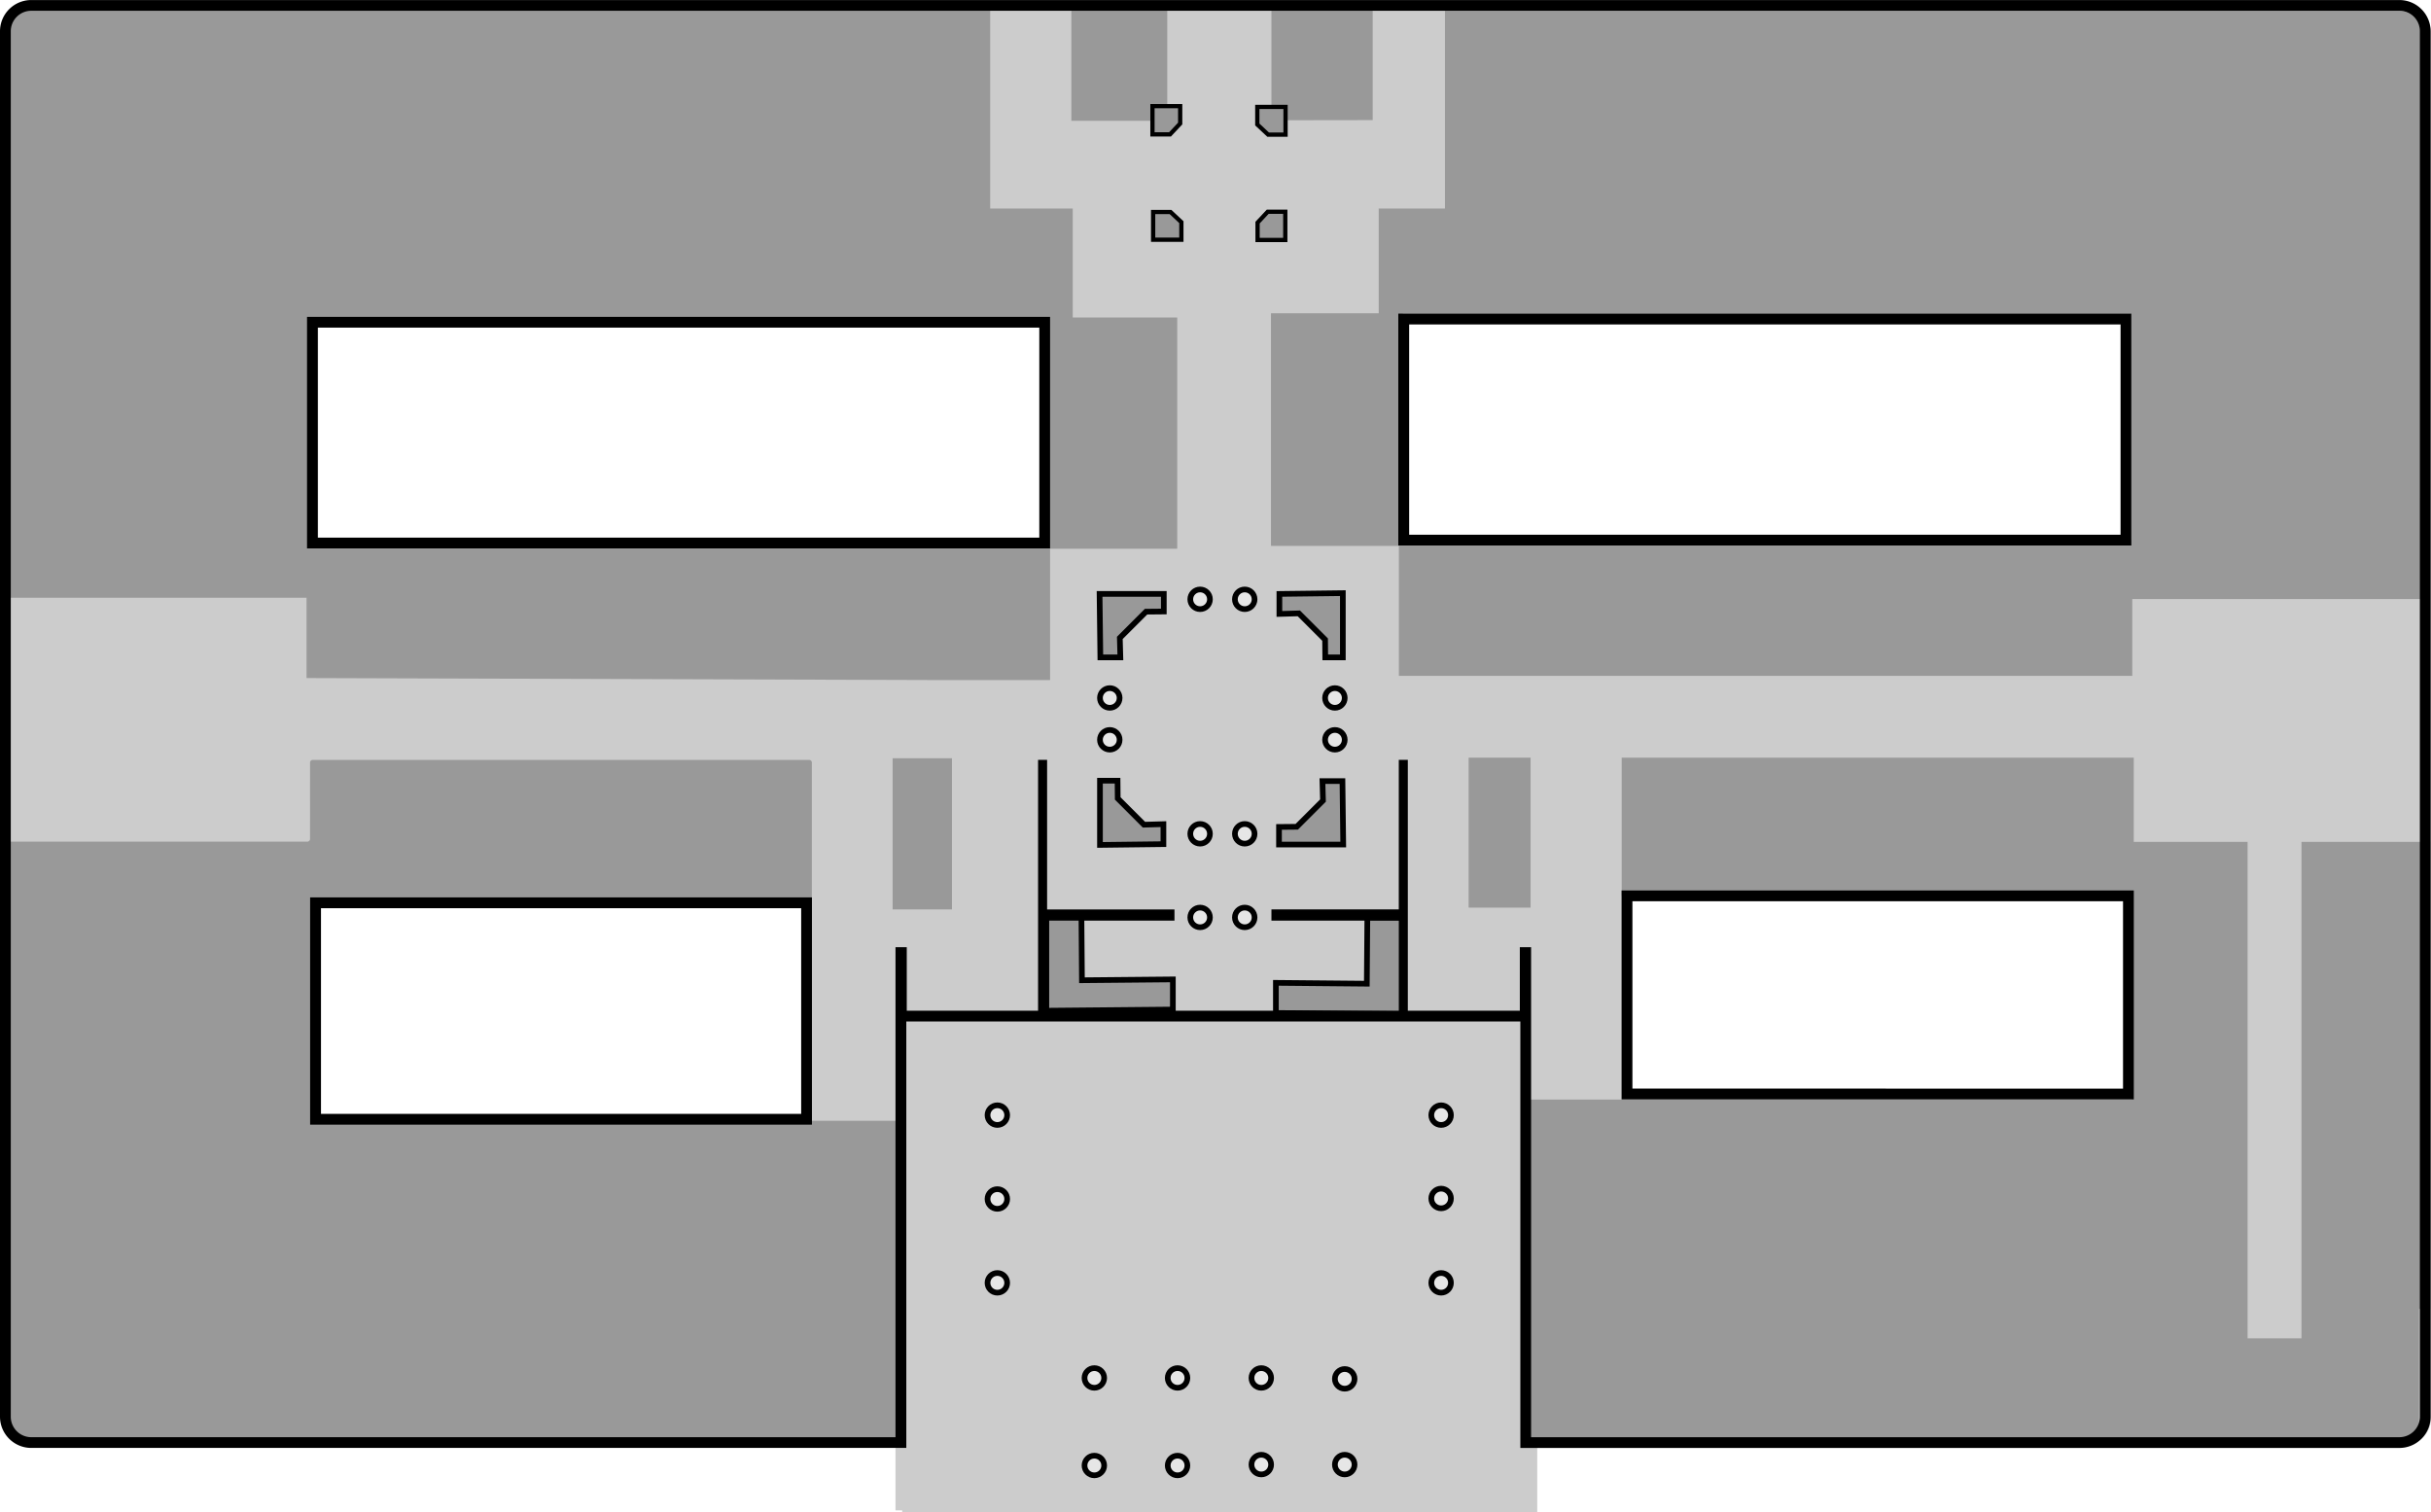 <svg id="_3rd" data-name="3rd" xmlns="http://www.w3.org/2000/svg" viewBox="0 0 1714.56 1066.73"><defs><style>.cls-1{fill:#ccc;}.cls-2,.cls-4,.cls-5,.cls-6{fill:#999;}.cls-2,.cls-3,.cls-6{stroke:#000;stroke-miterlimit:10;}.cls-2,.cls-3{stroke-width:4px;}.cls-3{fill:#e6e6e6;}.cls-5,.cls-7{fill-rule:evenodd;}.cls-6{stroke-width:3px;}</style></defs><title>flr_03</title><path class="cls-1" d="M101.93,40.07V1017.3a18.28,18.28,0,0,0,18.23,18.23H730.38v47.82h447.92v-47.82h612.1a18.28,18.28,0,0,0,18.23-18.23V40.07a18.28,18.28,0,0,0-18.23-18.23H120.16A18.28,18.28,0,0,0,101.93,40.07ZM320.66,807.49V654.83H667V807.49ZM1599.28,649.9V789.67H1245.61V649.9ZM318.47,401V245.32H834.94V401Zm1279-158V399H1088.11v-156Z" transform="translate(-98.79 -18.04)"/><path class="cls-1" d="M106.65,41.5v977.23A18.28,18.28,0,0,0,124.88,1037H735.1v47.82H1183V1037h612.1a18.28,18.28,0,0,0,18.23-18.23V41.5a18.28,18.28,0,0,0-18.23-18.23H124.88A18.28,18.28,0,0,0,106.65,41.5ZM325.38,808.92V656.26H671.7V808.92ZM1604,651.33V791.09H1250.33V651.33ZM323.18,402.47V246.75H839.66V402.47Zm1279-158v156H1092.83v-156Z" transform="translate(-98.79 -18.04)"/><polygon class="cls-2" points="775.8 595.95 775.8 550.65 788.2 550.65 788.32 563.17 806.82 581.68 820.55 581.29 820.55 595.4 775.8 595.95"/><polygon class="cls-2" points="737.97 712.89 737.97 644.65 762.71 644.65 763.08 691.4 827.21 690.8 827.21 712.06 737.97 712.89"/><polygon class="cls-2" points="989.11 715.32 989.11 647.08 964.37 647.08 964 693.83 899.87 693.23 899.87 714.49 989.11 715.32"/><polygon class="cls-2" points="775.52 418.91 820.82 418.91 820.82 431.31 808.3 431.43 789.8 449.93 790.18 463.66 776.07 463.66 775.52 418.91"/><polygon class="cls-2" points="947.09 418.36 947.09 463.66 934.69 463.66 934.57 451.13 916.07 432.63 902.34 433.02 902.34 418.91 947.09 418.36"/><polygon class="cls-2" points="947.37 595.68 902.07 595.68 902.07 583.27 914.59 583.15 933.09 564.65 932.71 550.93 946.82 550.93 947.37 595.68"/><circle class="cls-3" cx="703.42" cy="904.83" r="6.93"/><circle class="cls-3" cx="703.42" cy="845.68" r="6.93"/><circle class="cls-3" cx="703.42" cy="786.53" r="6.93"/><circle class="cls-3" cx="782.72" cy="492.29" r="6.93"/><circle class="cls-3" cx="782.72" cy="521.79" r="6.93"/><circle class="cls-3" cx="846.43" cy="588.11" r="6.93"/><circle class="cls-3" cx="877.9" cy="588.11" r="6.93"/><circle class="cls-3" cx="846.43" cy="647.08" r="6.93"/><circle class="cls-3" cx="877.9" cy="647.08" r="6.93"/><circle class="cls-3" cx="941.49" cy="521.79" r="6.93"/><circle class="cls-3" cx="941.49" cy="492.29" r="6.93"/><circle class="cls-3" cx="846.43" cy="422.7" r="6.93"/><circle class="cls-3" cx="877.9" cy="422.7" r="6.93"/><circle class="cls-3" cx="1016.41" cy="786.53" r="6.93"/><circle class="cls-3" cx="1016.41" cy="845.32" r="6.93"/><circle class="cls-3" cx="1016.41" cy="904.83" r="6.93"/><circle class="cls-3" cx="948.42" cy="972.55" r="6.93"/><circle class="cls-3" cx="948.42" cy="1033.02" r="6.93"/><circle class="cls-3" cx="889.58" cy="1033.02" r="6.93"/><circle class="cls-3" cx="889.58" cy="971.91" r="6.93"/><circle class="cls-3" cx="830.52" cy="971.91" r="6.93"/><circle class="cls-3" cx="830.52" cy="1033.66" r="6.93"/><circle class="cls-3" cx="771.83" cy="1033.66" r="6.93"/><circle class="cls-3" cx="771.83" cy="971.91" r="6.93"/><polygon class="cls-4" points="896.72 74.82 906.5 74.91 906.5 84.82 968.15 84.73 968.15 3.8 910.77 3.8 909.63 3.8 896.72 3.8 896.72 74.82"/><polygon class="cls-4" points="755.63 85.2 812.61 85.2 812.61 74.4 823.25 74.4 823.25 3.33 812.61 3.33 755.63 3.33 755.63 85.2"/><path class="cls-4" d="M102.5,39.64v400H315v56.65l446.31,1.42h78.1V405.09h89.66V242H855.38V165.12H797.16V21.84H120.3A17.8,17.8,0,0,0,102.5,39.64ZM836,244.41V404.84H762.6V402L319,400.54V244.41Z" transform="translate(-98.79 -18.04)"/><path class="cls-4" d="M1117.89,165.12h-46.71V239h-76V403.07h90.22v91.65h517.27V440.55h203.3v-70.9h-.19V40.77a15.13,15.13,0,0,0-15.13-15.13H1117.89Zm483.95,74.15V399h-450.4v3.07h-63.25V239.26Z" transform="translate(-98.79 -18.04)"/><polygon class="cls-5" points="1630.85 593.79 1623.21 593.79 1623.21 943.96 1585.21 943.96 1585.21 593.79 1504.91 593.79 1504.91 534.4 1143.76 534.4 1143.76 631.86 1503.7 631.86 1503.7 775.55 1079.51 775.55 1079.51 1013.66 1504.72 1013.66 1706.13 1013.66 1706.13 923.24 1713.97 923.24 1713.97 593.79 1630.85 593.79"/><polygon class="cls-6" points="812.82 94.78 812.82 74.87 832.37 74.87 832.37 87.13 825.21 94.78 812.82 94.78"/><polygon class="cls-6" points="833.21 169.09 813.3 169.09 813.3 149.53 825.56 149.53 833.21 156.7 833.21 169.09"/><polygon class="cls-6" points="906.5 149.35 906.5 169.27 886.95 169.27 886.95 157.01 894.11 149.35 906.5 149.35"/><polygon class="cls-6" points="886.76 75.42 906.68 75.42 906.68 94.97 894.42 94.97 886.76 87.81 886.76 75.42"/><rect class="cls-4" x="695.94" y="585.24" width="106.64" height="41.83" transform="translate(44.32 1337.38) rotate(-90)"/><rect class="cls-4" x="1103.58" y="583.47" width="105.76" height="43.69" transform="translate(452.35 1743.74) rotate(-90)"/><path class="cls-5" d="M317.45,609.77a1.91,1.91,0,0,1-1.91,1.91H104.41a1.91,1.91,0,0,0-1.91,1.91v405.34a16.49,16.49,0,0,0,16.59,16.49l613.08-3.73a1.91,1.91,0,0,0,1.91-1.91V810.5a1.91,1.91,0,0,0-1.91-1.91H445.67v-1.28H319.94a1.91,1.91,0,0,1-1.91-1.91V656.75a1.91,1.91,0,0,1,1.91-1.91H669.48a1.91,1.91,0,0,0,1.91-1.91v-97a1.91,1.91,0,0,0-1.91-1.91H319.37a1.91,1.91,0,0,0-1.91,1.91Z" transform="translate(-98.79 -18.04)"/><path class="cls-7" d="M671.44,811.29V651H317.52V811.29Zm-346.32-7.6V658.63H663.85V803.69Z" transform="translate(-98.79 -18.04)"/><path class="cls-7" d="M1602,402.81V239.26H1085V402.81Zm-509.39-7.6V246.86h501.79V395.22Z" transform="translate(-98.79 -18.04)"/><path class="cls-7" d="M98.79,40.07V1017.3a22.05,22.05,0,0,0,22,22H738V738.52h433.08v300.8h620a22.05,22.05,0,0,0,22-22V40.07a22.05,22.05,0,0,0-22-22H120.82A22.05,22.05,0,0,0,98.79,40.07ZM1791.07,25.64a14.45,14.45,0,0,1,14.43,14.43V1017.3a14.45,14.45,0,0,1-14.43,14.43H1178.65V686.12h-7.94v44.81h-79V554h-6.37V659.47H995.52v7.91h89.84v63.55H837.3V667.4h89.84V659.5H837.3V554h-6.37V730.93H738.32V686.12h-7.94v44.81h0v300.8H120.82a14.45,14.45,0,0,1-14.43-14.43V40.07a14.45,14.45,0,0,1,14.43-14.43Z" transform="translate(-98.79 -18.04)"/><path class="cls-7" d="M315.33,241.52V404.84H839.4V241.52Zm516.47,7.6V397.24H322.92V249.12Z" transform="translate(-98.79 -18.04)"/><path class="cls-7" d="M1603.74,793.46V646.1H1242.48V793.46Zm-353.67-7.6V653.7h346.07V785.87Z" transform="translate(-98.79 -18.04)"/></svg>